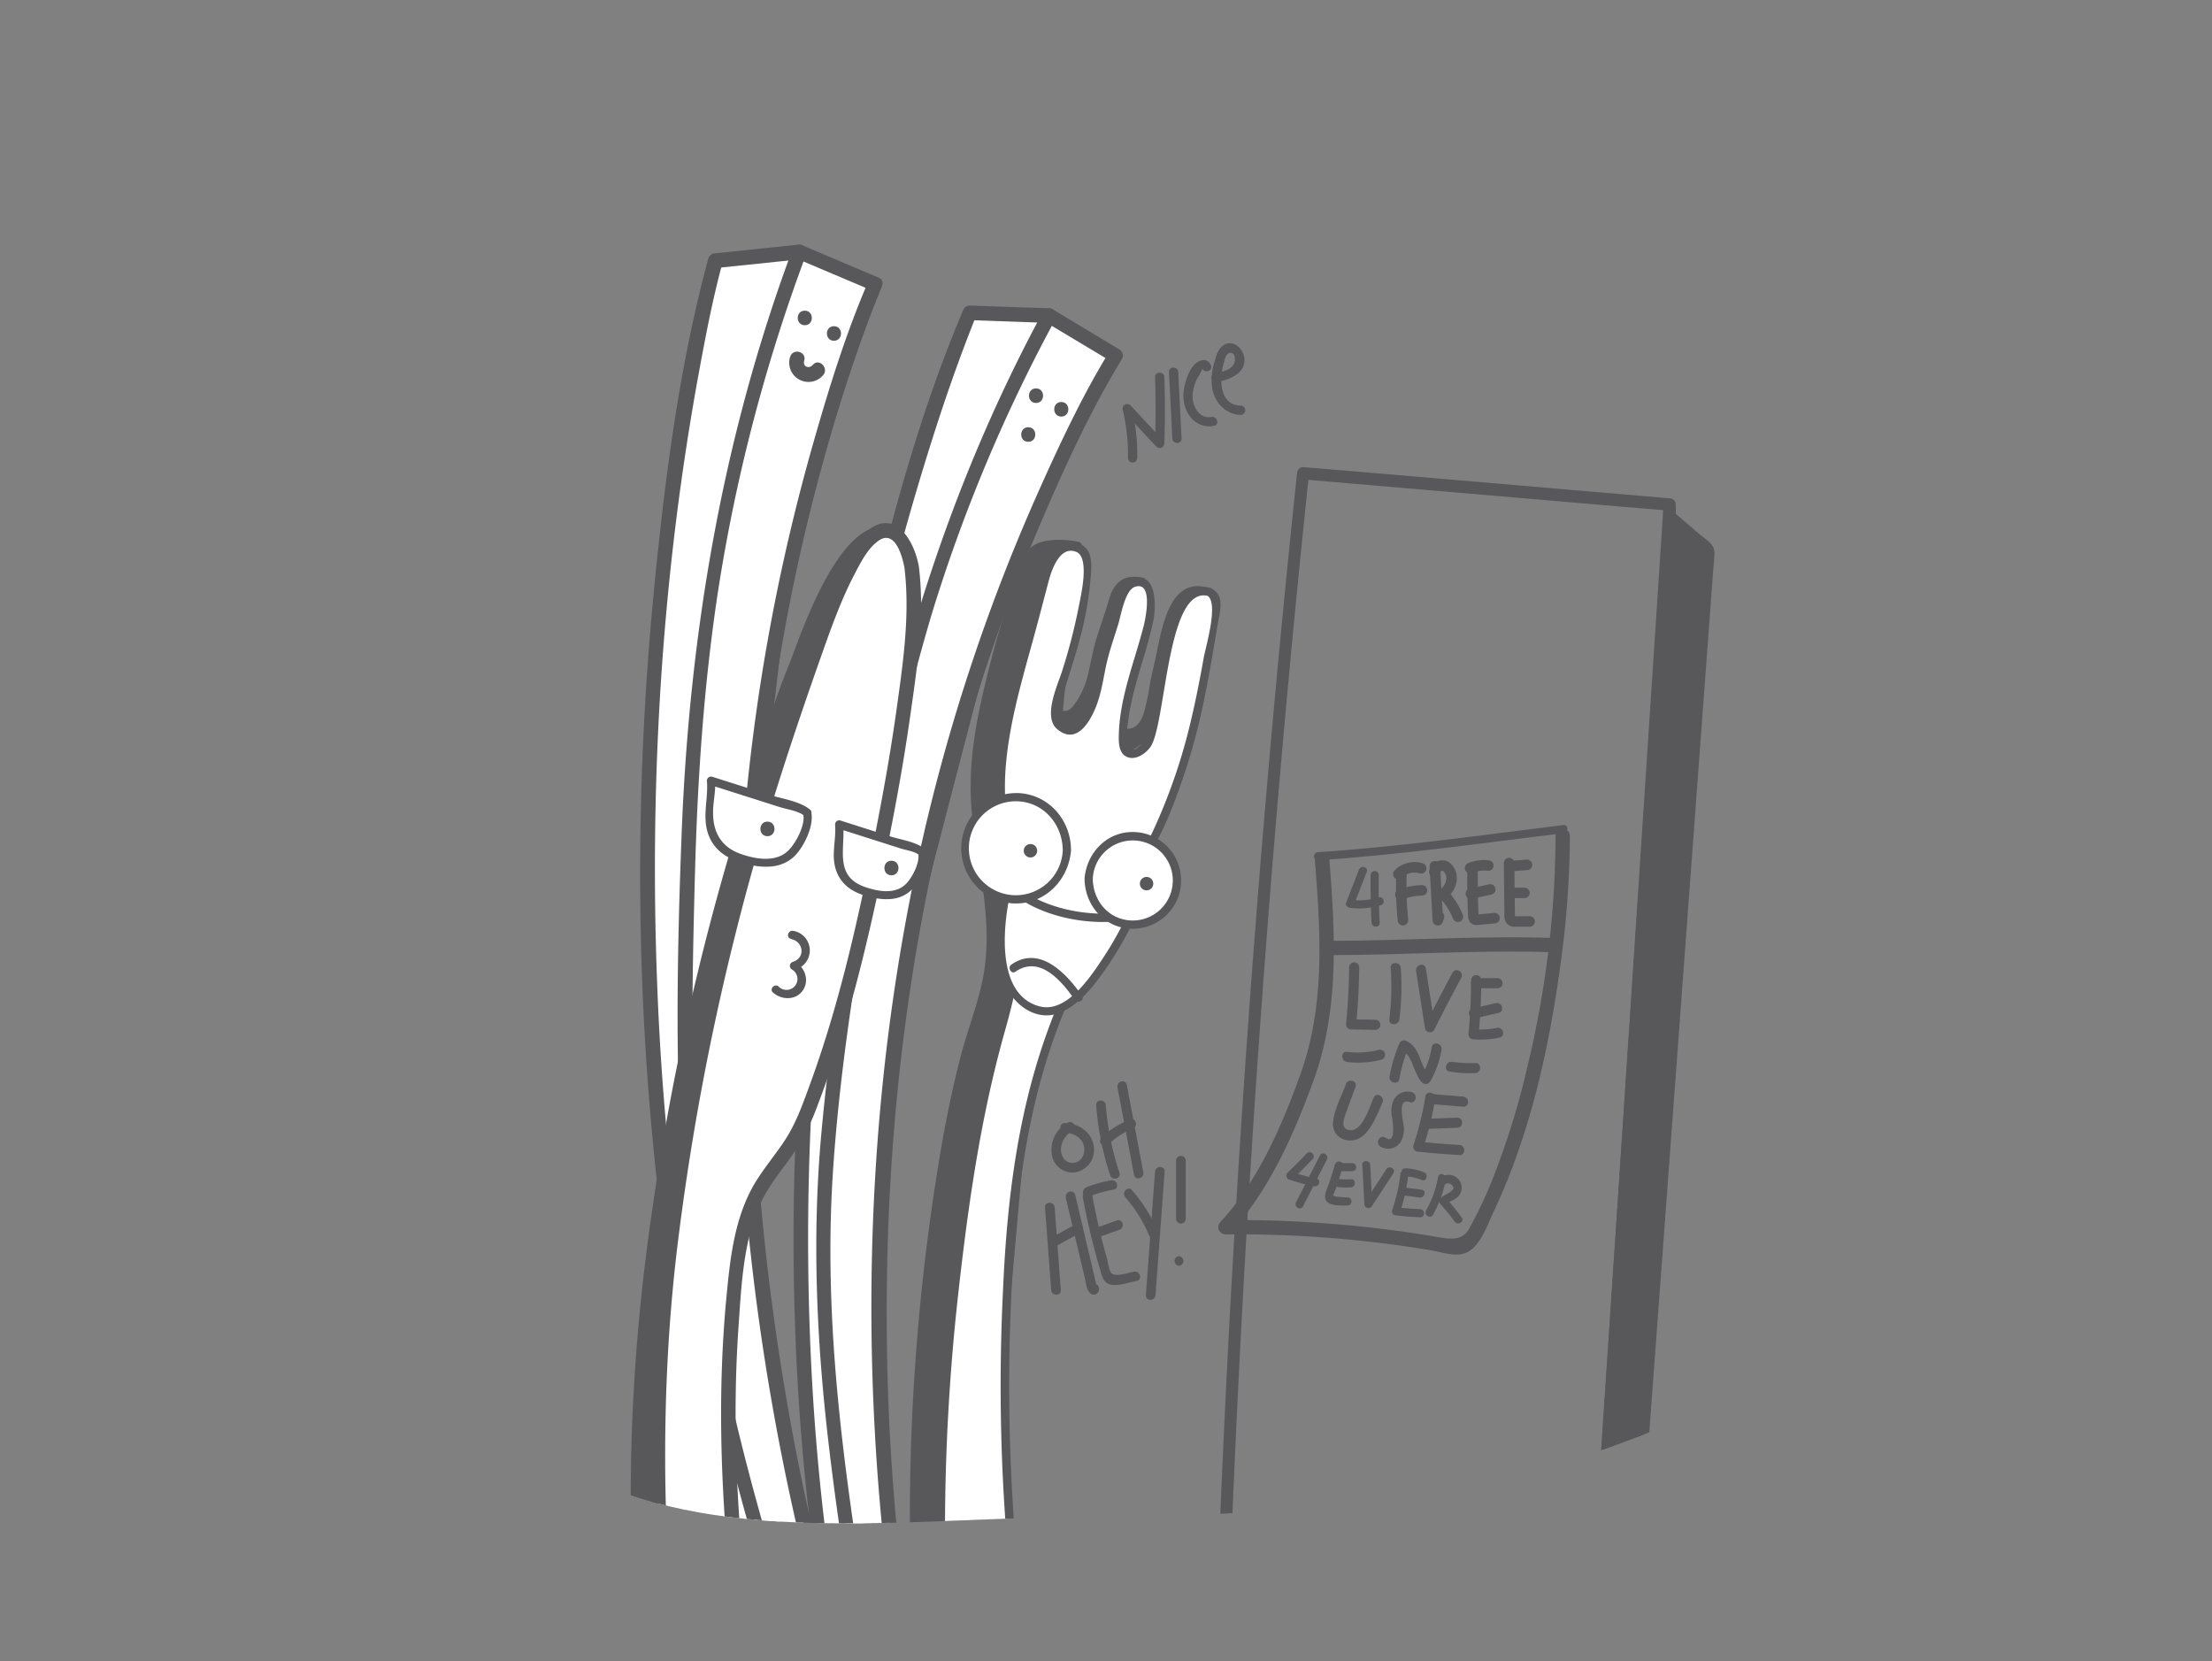 <svg id="Layer_1" data-name="Layer 1" xmlns="http://www.w3.org/2000/svg" xmlns:xlink="http://www.w3.org/1999/xlink" viewBox="0 0 595.28 446.98"><rect x="0" y="0" width="595.28" height="446.98" fill="#808080" stroke="none"/><defs><style>.cls-1,.cls-5{fill:none;}.cls-2{clip-path:url(#clip-path);}.cls-3{fill:#fff;}.cls-4{fill:#58585b;}.cls-5{stroke:#58585b;stroke-linecap:round;stroke-linejoin:round;stroke-width:2.83px;}</style><clipPath id="clip-path"><path class="cls-1" d="M530.25,295.27c-28.9,99-146.54,112.85-236.71,112.85s-214.44,33.3-175.13-188c18-101.55,14.76-220.72,175.13-185.5C381.61,54,569,162.52,530.25,295.27Z"/></clipPath></defs><title>illustration</title><g class="cls-2"><path class="cls-3" d="M238.51,478.39l-7.56-4.54C183.35,265.64,261,84.18,261,84.18l21.35.76-2.47,29.47-34,130.91L234.16,291.4l.44,129.78,6.59,43.42Z"/><path class="cls-4" d="M239.5,476.69l-5.4-3.24c-.53-.32-1.78-.74-2.09-1.25.41.68.16-1.94.16-1.81-.07-1.88-.88-4-1.28-5.86q-3.23-15.18-5.66-30.52-4.87-30.58-6.64-61.55A687.64,687.64,0,0,1,221.08,263a708.27,708.27,0,0,1,32.07-151.82c2.18-6.55,4.47-13.07,6.93-19.52.66-1.72,1.33-3.44,2-5.15.17-.41.91-2.18.57-1.38l-1.69,1,21.35.76-2-2-1.83,21.83c-.21,2.51-.23,5.13-.64,7.61.2-1.19-.37,1.19-.45,1.52l-9.67,37.21Q256,198.28,244.3,243.45c-3,11.55-5.87,23.12-8.8,34.68-1.1,4.32-2.9,9-3.3,13.42-.28,3.17,0,6.5,0,9.68l.35,102.66c0,7.54-.3,15,.83,22.43l4,26.14L239,463.08c.1.65.24,1.31.3,2,0-.31.16-1.36-.08-.5s-.36,1.86-.54,2.77l-2,10.54c-.48,2.47,3.3,3.52,3.78,1,1-5.11,3.25-11,2.47-16.22-1.17-7.81-2.37-15.61-3.55-23.41l-2-13-.6-4c-.05-.35-.25-2.38-.19-1.18-.13-2.7,0-5.44,0-8.14L236.19,311l-.06-16.3c0-1-.09-2.08,0-3.1,0-.46-.14.87,0,0s.5-2,.75-2.94c3.61-14.24,7.18-28.49,10.83-42.72,6.86-26.74,13.88-53.43,20.82-80.15L280,121.64c2.51-9.67,2.84-19.42,3.67-29.39l.61-7.3a2,2,0,0,0-2-2L261,82.22a1.91,1.91,0,0,0-1.69,1c-11.09,26-18.72,53.73-25.31,81.1-15.73,65.25-22.82,132.86-19.74,199.94A637.79,637.79,0,0,0,221,432.17q2.7,17.52,6.43,34.86c.7,3.24.62,7.28,3.59,9.14,2.14,1.34,4.34,2.6,6.5,3.9S241.66,478,239.5,476.69Z"/><path class="cls-3" d="M300.2,95.66,282.33,84.95C252.47,140,240.07,188.89,231.2,244.58c-5.43,34.12-10.88,68.5-9.57,103,1.67,44.14,10.38,88.48,16.88,130.79l11.32-1.28s-27.13-103.47-3.56-231.74C262.44,157.4,300.2,95.66,300.2,95.66Z"/><path class="cls-4" d="M301.19,94,283.32,83.25a2,2,0,0,0-2.68.7c-24,44.46-39.23,92.07-48.2,141.7-4.76,26.3-9,52.89-11.42,79.52-2.52,27.94-1.28,55.69,2,83.51,3.53,30.22,9,60.16,13.63,90.22a2,2,0,0,0,1.89,1.44l11.32-1.28a2,2,0,0,0,1.89-2.48,324,324,0,0,1-6.26-32.18,593.6,593.6,0,0,1-6.83-85.25c-.74-74.64,11.88-149.2,41.23-218,6.46-15.15,13.43-30.4,22-44.49,1.32-2.16-2.07-4.13-3.39-2-7.16,11.72-13.09,24.32-18.69,36.83a505.38,505.38,0,0,0-31.4,93.73c-15.72,68.89-17.72,141.47-8,211.39,1.9,13.72,4,27.59,7.55,41l1.89-2.48-11.32,1.28,1.89,1.44c-8.2-53.26-19.69-107-16.35-161.14,1.68-27.24,6.06-54.34,10.62-81.22a568,568,0,0,1,15.92-69.81A430.49,430.49,0,0,1,284,85.94l-2.68.7,17.88,10.71C301.38,98.65,303.36,95.26,301.19,94Z"/><path class="cls-3" d="M227,488.2l-8.63-3.66c-80.79-212-25.89-414.42-25.89-414.42l22.57-2.34,1.74,31.37L200.37,241.9l-5.49,50.2,19.61,136.48,13.33,44.71Z"/><path class="cls-4" d="M228,486.51l-5.73-2.43a10,10,0,0,1-2.6-1.1c-.67-.71-1.58-4.76-2.13-6.28q-5.83-15.9-10.81-32.09-9.57-31.1-16-63a725.92,725.92,0,0,1-13.87-116.72c-2.14-55.17,1.3-110.87,11.32-165.19,1.79-9.71,3.67-19.48,6.26-29l-1.89,1.44,22.57-2.34-2-2,1.27,22.77c.2,3.52.66,7,.25,10.54L210.06,141l-11.47,99.37c-1.42,12.28-2.7,24.59-4,36.88-.55,5-1.85,10.48-1.55,15.51.2,3.33,1,6.72,1.44,10l15.5,107.88c1.15,8,1.89,15.91,4.19,23.63l8,27,3.16,10.59a14.56,14.56,0,0,1,.58,1.94c-.11-.76-.08-.14-.09.32,0,.88-.09,1.76-.14,2.64l-.6,11.49c-.13,2.52,3.79,2.52,3.92,0l.6-11.49a14.83,14.83,0,0,0-.35-5.47l-7.32-24.53c-2.7-9.07-5.41-17.58-6.75-26.9L199.75,312.33l-2.47-17.17a32.8,32.8,0,0,1-.49-3.4c0-.55,0,.8.09,0s.21-1.9.31-2.84c1.71-15.64,3.37-31.28,5.13-46.91,3.24-28.85,6.66-57.68,10-86.53l5.64-48.87c1.2-10.36.13-20.45-.45-30.89l-.44-7.9a2,2,0,0,0-2-2l-22.57,2.34a2,2,0,0,0-1.89,1.44c-7.86,29-11.73,59.51-14.63,89.35-6.87,70.72-4.31,142.56,8.73,212.44a672.28,672.28,0,0,0,17.35,71.35q5.57,18.41,12.24,36.46c1.2,3.24,1.47,6.34,4.73,7.72l7,3C228.35,490.87,230.35,487.49,228,486.51Z"/><path class="cls-3" d="M235.49,76.41,215.1,67.78c-23.29,62.33-29.13,115.6-30.24,175.5-.68,36.7-1.34,73.67,5.13,109.8,8.27,46.2,24,91.56,37.05,135.12l11.72-3s-43.81-104.86-37.93-243.31C204.87,146.94,235.49,76.41,235.49,76.41Z"/><path class="cls-4" d="M236.48,74.72l-20.39-8.63a2,2,0,0,0-2.88,1.17c-18.84,50.66-27.72,103.38-29.78,157.27-1.1,28.62-1.69,57.47-.13,86.09,1.59,29,6.94,57.38,14.28,85.48,8.14,31.18,18.29,61.78,27.57,92.63a2,2,0,0,0,2.41,1.37l11.72-3a2,2,0,0,0,1.37-2.41c-4.23-10.14-7.59-20.71-10.8-31.21a630.34,630.34,0,0,1-19.29-83.62c-12.84-79.26-11.29-160.74,9.08-238.6,3.49-13.34,7.47-26.56,12.09-39.55,1.27-3.57,2.59-7.13,4-10.65q.59-1.49,1.2-3c.32-.78,0,0,.27-.65,1-2.29-2.38-4.29-3.39-2-6.08,14-10.67,28.83-14.86,43.51a535.11,535.11,0,0,0-19.32,109.7c-5,72.62,3.65,146.87,23.76,216.79,3.9,13.57,8.06,27.25,13.5,40.29l1.37-2.41-11.72,3,2.41,1.37c-16.41-54.56-36.44-109.19-41-166.4-2.29-28.7-1.69-57.63-.92-86.38.7-26.08,2.48-52.16,6.54-77.94A459.91,459.91,0,0,1,217,68.3l-2.88,1.17L234.5,78.1C236.8,79.08,238.8,75.7,236.48,74.72Z"/><path class="cls-4" d="M287.35,302.07a8.29,8.29,0,0,0-4.29,8.54,5.59,5.59,0,0,0,6.79,4.75,6.11,6.11,0,0,0,4.47-7.07c-.6-3.78-4.1-6-7.71-6.11-1.67-.07-1.66,2.52,0,2.59,2.16.09,4.42,1.21,5.05,3.43.55,1.95-.36,4.27-2.5,4.66s-3.59-1.36-3.64-3.41a5.76,5.76,0,0,1,3.13-5.14c1.46-.8.16-3-1.31-2.24Z"/><path class="cls-4" d="M295,297.37a78.13,78.13,0,0,0,3.77,18.89c.52,1.57,3,.9,2.5-.69a75.28,75.28,0,0,1-3.68-18.2c-.12-1.65-2.71-1.66-2.59,0Z"/><path class="cls-4" d="M298.24,308a19.16,19.16,0,0,1,6.6-4.26c1.54-.59.87-3.09-.69-2.5a22.29,22.29,0,0,0-7.74,4.92c-1.19,1.17.64,3,1.83,1.83Z"/><path class="cls-4" d="M300.73,292.59l4.46,23.55c.31,1.64,2.81.94,2.5-.69l-4.46-23.55c-.31-1.64-2.81-.94-2.5.69Z"/><path class="cls-4" d="M281.23,324.88l1.66,22.26c.12,1.65,2.71,1.66,2.59,0l-1.66-22.26c-.12-1.65-2.71-1.66-2.59,0Z"/><path class="cls-4" d="M284.18,335.3l6.61-3.64c1.46-.8.15-3-1.31-2.24l-6.61,3.64c-1.46.8-.15,3,1.31,2.24Z"/><path class="cls-4" d="M286.8,322.27,290.31,337l1.64,6.9c.35,1.48.36,3.38,1.73,4.29a1.33,1.33,0,0,0,1.57-.2,1.37,1.37,0,0,0,.51-1.26,1.32,1.32,0,0,0-1-1.25l-.15,0c-1.63-.28-2.33,2.22-.69,2.5l.15,0-1-1.25.24-.57L295,346q.5.75-.07-.77l-.35-1.48-.7-3-1.52-6.4-3-12.81c-.38-1.62-2.88-.93-2.5.69Z"/><path class="cls-4" d="M291.42,322.27a191.37,191.37,0,0,0,4.54,19c.47,1.61.77,3.66,2.56,4.28,2.07.71,5.29-.52,7.36-.88,1.64-.28.94-2.78-.69-2.5s-5.06,1.63-6.17.29c-.63-.77-.83-2.79-1.11-3.76s-.61-2.2-.9-3.31c-1.21-4.58-2.22-9.2-3.09-13.86-.3-1.64-2.8-.94-2.5.69Z"/><path class="cls-4" d="M295.64,332.9l5.63-2c1.55-.57.88-3.07-.69-2.5l-5.63,2c-1.55.57-.88,3.07.69,2.5Z"/><path class="cls-4" d="M293,322a32.69,32.69,0,0,1,6.71-1.9c1.64-.28.94-2.78-.69-2.5a32.69,32.69,0,0,0-6.71,1.9c-1.53.61-.86,3.12.69,2.5Z"/><path class="cls-4" d="M302.81,322.09a39.14,39.14,0,0,1,6.42,10.31c.65,1.53,2.88.21,2.24-1.31a41.26,41.26,0,0,0-6.82-10.83c-1.09-1.26-2.92.58-1.83,1.83Z"/><path class="cls-4" d="M310.83,315.26l-2.46,33.25c-.12,1.66,2.47,1.65,2.59,0l2.46-33.25c.12-1.66-2.47-1.65-2.59,0Z"/><path class="cls-4" d="M316.5,312.2v15.85a1.3,1.3,0,0,0,2.59,0V312.2a1.3,1.3,0,0,0-2.59,0Z"/><path class="cls-4" d="M317.28,340.6a1.3,1.3,0,0,0,0-2.59,1.3,1.3,0,0,0,0,2.59Z"/><path class="cls-4" d="M259.09,493.31,251.78,490a575.49,575.49,0,0,1-2.13-145.85c2.68-23.78,6.2-49.86,13.79-72.54,7-20.88.88-34-1.22-56.89,0,0-2.46-17.05,14.17-64.42,2.05-5.84,13.61-3.41,13.61-3.41"/><path class="cls-4" d="M259.65,492.35l-3.31-1.49a20.45,20.45,0,0,1-2.58-1.16c-.19-.12-.59-.17-.74-.33-1.1-1.18.33,1.29-.38-1.16-1.13-3.89-1.16-8.64-1.63-12.68s-.91-8.16-1.3-12.25q-2.3-24.14-2.55-48.42a611.84,611.84,0,0,1,6.68-95c2.17-14.84,5-29.66,9.4-44,2-6.4,3.92-12.61,4.41-19.33a81.31,81.31,0,0,0-.83-16.95c-1.77-13-4.55-23.79-3-36.63a198.33,198.33,0,0,1,6.71-30.76q1.52-5.27,3.2-10.5,1-3.06,2-6.1c.64-1.89,1.15-4.79,2.55-6.28,2.52-2.67,8.15-2,11.41-1.36,1.4.28,2-1.86.59-2.14a23.9,23.9,0,0,0-8.52-.31c-5,.82-6.18,3.66-7.7,8.1a301.37,301.37,0,0,0-10.48,37.29c-2.09,10.26-3.1,19.93-1.77,30.27,1.76,13.64,5.31,27.3,2.88,41.09-1.31,7.42-4.2,14.51-6.11,21.8-2,7.63-3.6,15.36-5,23.12a590.67,590.67,0,0,0-8.72,98.42q-.16,28.48,2.5,56.89.68,7.28,1.55,14.54.41,3.44.87,6.87c.22,1.65,0,5.08.88,6.4,1.34,2,5.62,3,7.82,3.95,1.29.58,2.43-1.33,1.12-1.92Z"/><path class="cls-4" d="M284.41,190.79c2.76,1.24,3.88.18,5.46-2.31a23.46,23.46,0,0,0,3.16-8c2-9.55,1.76-7.58,4.73-16.9,1-3,1.91-10.11,10.31-8l-7.89,45.13-13.73-1.6-10.69-.36,8.67-8"/><path class="cls-4" d="M324.55,158c-10.77-2.65-12.18,13.51-14,21-1.69,7-.76,4.87-2.45,11.88-.72,3-2.32,5.82-5.67,5.1l-.66,7.72,13.37-8.38,11.23-23.71Z"/><path class="cls-3" d="M325.47,159.27c-8.24-2.75-10.92,15.3-12.74,23.8-1.7,8-.76,5.53-2.47,13.49-.73,3.39-3.09,6.87-6.46,6.05s-.85-14.14,2.65-25.89c2-6.64,6.54-18.25.13-20-3.35-.94-5.31,6.32-6.31,9.65-3.08,10.18-2.84,8-4.91,18.46a26.4,26.4,0,0,1-3.28,8.69c-1.64,2.71-2.8,3.87-5.67,2.52-2.14-1-3.69-1.62-.38-12.29,3.4-11,6.41-21.34,6.46-31,0-1.8,0-4.73-2.55-5.26-3.13-.65-6.89.51-8.82,8.69-5,21.33-13.51,41.77-11.59,62.62,2.1,22.79,8.89,27.79-.06,58.66-6.64,22.93-9.83,46.71-12.51,70.43a572.54,572.54,0,0,0,2.13,145.47,67.51,67.51,0,0,0,22.64-5.88c-5.28-38.45-11.87-73-11.15-117.17.67-41.62,2.14-85.22,30-126.94,17.65-26.48,21.92-49.28,26.33-76.24C327.44,163.54,328.5,160.28,325.47,159.27Z"/><path class="cls-4" d="M325.77,158.2c-5.58-1.52-8.51,4-10.15,8.46-2.48,6.69-3.81,14.14-4.95,21.17-.51,3.13-.74,6.43-1.75,9.45-.63,1.9-3.71,6.41-5.36,3.39-.84-1.55-.18-4.71,0-6.36,1.15-9.41,4.89-18.07,6.81-27.27.72-3.44,1.16-13.2-5.3-11.43-2.08.57-3.22,3-4,4.81-1.65,3.81-2.62,8-3.86,11.9-1.43,4.53-4.4,25.85-10.56,22.58-2.26-1.2-1.4-3.88-.93-6,1.26-5.61,3.32-11,4.78-16.6a89.85,89.85,0,0,0,2.89-15.6c.21-2.65.95-7.08-1.21-9.25-4.13-4.15-9.52,1.12-11.06,4.86-2,4.72-2.75,10.16-4.11,15.08-1.7,6.17-3.51,12.31-5.05,18.52-2.66,10.73-4.55,21.75-3.58,32.84,1.28,14.62,5.94,28.22,3.55,43-1.78,11.07-5.56,21.73-8,32.68-2.47,11.28-4.29,22.68-5.82,34.12-7.34,54.9-8,110.15-.18,165a1.11,1.11,0,0,0,1.07.82,72.78,72.78,0,0,0,23.2-6,1.14,1.14,0,0,0,.51-1.26c-3.1-22.48-6.81-44.88-9-67.47a516.73,516.73,0,0,1-1.61-69.73c.85-22.32,3.2-44.7,10-66.06a160,160,0,0,1,14.86-33c6.26-10.51,13-20.37,17.75-31.71a172.67,172.67,0,0,0,9.72-32.82c1.23-6.07,2.23-12.19,3.26-18.3.57-3.41,2.09-7.84-1.79-9.72-1.28-.62-2.41,1.3-1.12,1.92,3.38,1.63-.33,13.85-.85,16.8-.95,5.37-2,10.72-3.23,16a153.6,153.6,0,0,1-10.61,31c-5,10.57-12,19.9-17.61,30.11a163.7,163.7,0,0,0-13.14,31c-6.2,20.14-8.52,41.18-9.42,62.16a517.47,517.47,0,0,0,1.07,67.54c2.15,24.39,6.18,48.56,9.52,72.8l.51-1.26a69.34,69.34,0,0,1-22.08,5.72l1.07.82a575.86,575.86,0,0,1-2.09-145.18c2.65-23.64,6-47.21,12.47-70.14,2.41-8.53,4.5-17.29,4.54-26.2A90.42,90.42,0,0,0,273,234.08c-1.69-8.83-3-17.66-2.42-26.68.77-11.49,3.95-22.66,7-33.7,1.61-5.74,3.09-11.51,4.61-17.28.77-2.92,3-9.73,7.45-7.92,3.77,1.54,1.14,12.19.67,14.73a154.37,154.37,0,0,1-4.44,17.21c-1.1,3.61-5.37,12.4-1.35,15.77,5.09,4.26,8.71-1.74,10.41-6s2.07-8.64,3.17-12.93c.8-3.13,1.87-6.18,2.82-9.26.74-2.41,1.83-9.19,4.48-10.1,5-1.73,2.9,8.47,2.39,10.46-2.44,9.55-6.35,18.93-6.69,28.92-.07,2-.16,5,1.78,6.16,2.39,1.46,5.38-.58,6.72-2.48,4.23-6,4.35-43.66,15.57-40.6A1.11,1.11,0,0,0,325.77,158.2Z"/><path class="cls-3" d="M304.63,246.08c-9,2.43-27.12-1.32-33.29-8.32,0,0-7.56,28.77,7.85,34C291.08,275.8,304.63,246.08,304.63,246.08Z"/><path class="cls-4" d="M304.34,245c-9.87,2.42-25.07-.43-32.21-8a1.12,1.12,0,0,0-1.86.49c-2.33,9-3.73,21.07,1.26,29.37,2.68,4.45,7.89,7.64,13.1,5.85,5.69-1.95,9.88-7.6,13.15-12.35a91.54,91.54,0,0,0,7.81-13.7c.59-1.29-1.32-2.42-1.92-1.12a93,93,0,0,1-7.13,12.7c-3.28,4.93-9.64,14.43-16.77,12.55-12.41-3.27-9.73-23.56-7.35-32.72l-1.86.49c7.71,8.22,23.74,11.22,34.37,8.61C306.32,246.81,305.73,244.66,304.34,245Z"/><circle class="cls-3" cx="273.35" cy="228.25" r="13.75" transform="translate(32.55 490.61) rotate(-87.31)"/><path class="cls-4" d="M286,228.89a12.64,12.64,0,1,1-12-13.27c7.07.36,12,6.38,12,13.27a1.11,1.11,0,0,0,2.22,0c.07-8.08-5.9-15.14-14.2-15.49a14.86,14.86,0,0,0-1.29,29.69c8.34.36,14.8-6.14,15.49-14.2C288.32,227.47,286.1,227.47,286,228.89Z"/><circle class="cls-3" cx="304.84" cy="236.92" r="11.88" transform="translate(53.9 530.33) rotate(-87.31)"/><path class="cls-4" d="M294.09,236.36a10.77,10.77,0,1,1,10.2,11.31c-6.07-.3-10.21-5.46-10.2-11.31a1.11,1.11,0,0,0-2.22,0c0,7,5.14,13.25,12.42,13.53a13,13,0,1,0,1.11-26c-7.32-.33-12.89,5.39-13.53,12.42C291.74,237.79,294,237.78,294.09,236.36Z"/><circle class="cls-4" cx="277.28" cy="228.9" r="1.81" transform="translate(35.65 495.15) rotate(-87.31)"/><circle class="cls-4" cx="308.53" cy="237.76" r="1.81" transform="translate(56.58 534.8) rotate(-87.31)"/><path class="cls-4" d="M273.27,261.45c6.65-4.58,12.56,2.73,16,7.61.81,1.16,2.74.05,1.92-1.12-4.12-5.9-11.3-13.72-19-8.41-1.17.81-.06,2.73,1.12,1.92Z"/><path class="cls-4" d="M427.53,472.22c-32.77-7.56-66-13.26-98.73-20.82L330,453q4-127.41,15.35-254.44,3.18-35.63,6.94-71.2L350.66,129l86.51,7.4,12.15,1-1.63-1.63-2.21,33.67-5.32,80.83L433.73,348l-5.54,84.19L426.37,460c-.28,4.32-1,8.83-.87,13.15,0,.2,0,.4,0,.59-.14,2.1,3.13,2.09,3.27,0l2.21-33.67,5.32-80.83,6.43-97.75,5.54-84.19,1.83-27.84c.28-4.32,1-8.83.87-13.15,0-.2,0-.4,0-.59a1.67,1.67,0,0,0-1.63-1.63l-86.51-7.4-12.15-1c-.94-.08-1.55.82-1.63,1.63Q335.65,254.1,329.56,381.49q-1.7,35.73-2.82,71.48a1.65,1.65,0,0,0,1.2,1.58c32.77,7.56,66,13.26,98.73,20.82C428.71,475.84,429.58,472.69,427.53,472.22Z"/><polygon class="cls-4" points="449.33 139.05 459.79 148.04 436.25 465.4 427.1 471.18 449.33 139.05"/><path class="cls-4" d="M448.17,140.2l6.68,5.75c.89.76,2.21,2.45,3.33,2.86s-.4-.36,0-.69c-.37.34-.2,2.69-.23,3.16l-1.4,18.9L451,243.83l-7,94.93-6.27,84.52-2.08,28-.66,8.89a24.12,24.12,0,0,0-.34,4.64,3,3,0,0,1,0,.57l.81-1.41-9.15,5.78,2.46,1.41,2.21-33,5.32-79.51,6.42-95.88,5.55-82.88,1.83-27.33c.29-4.26,1-8.72.87-13,0-.19,0-.39,0-.58.14-2.1-3.13-2.09-3.27,0l-2.21,33-5.32,79.51-6.42,95.88-5.55,82.88-1.83,27.33c-.29,4.26-1,8.72-.87,13,0,.19,0,.39,0,.58a1.65,1.65,0,0,0,2.46,1.41c2.73-1.73,5.49-3.42,8.2-5.18,1-.64,1.53-1,1.77-2.19a30.68,30.68,0,0,0,.29-3.91l1.57-21.14,5.91-79.72,7.39-99.71,6.13-82.65,1.75-23.6c.14-1.84.33-3.69.41-5.54.11-2.57-2.35-3.75-4.19-5.33l-6.68-5.75C448.89,136.53,446.57,138.83,448.17,140.2Z"/><path class="cls-4" d="M353.83,231.11c1.52,19.41,2.87,39-3.77,57.66-4.93,13.82-11.55,29.2-21.66,40.09a1.94,1.94,0,0,0,1.36,3.28,320.18,320.18,0,0,1,44.17,2.62q5.59.73,11.16,1.67c2.83.48,6.47,1.81,9.31.72,3.84-1.48,5.75-7.29,7.37-10.7,9.75-20.51,14.91-43.32,18-65.7a255.13,255.13,0,0,0,2.7-35.85c0-2.47-3.85-2.48-3.84,0A268.31,268.31,0,0,1,411,287.19a210.7,210.7,0,0,1-9.33,30.08,114.87,114.87,0,0,1-6.34,13.42c-2.11,3.74-6.33,2.51-9.89,1.92q-4.86-.81-9.73-1.46a322.87,322.87,0,0,0-45.89-2.85l1.36,3.28c10.38-11.19,17.14-26.66,22.31-40.84,7-19.28,5.83-39.47,4.25-59.63-.19-2.45-4-2.47-3.84,0Z"/><path class="cls-4" d="M354.66,231.48c22.13-1.45,44.1-4.61,66.1-7.3,1.37-.17,1.39-2.35,0-2.18-22,2.69-44,5.85-66.1,7.3-1.39.09-1.4,2.27,0,2.18Z"/><path class="cls-4" d="M363.06,260.29q-.08,7.69-.82,15.34A1.38,1.38,0,0,0,363.6,277l6.52.11a1.36,1.36,0,0,0,0-2.72l-6.52-.11,1.36,1.36q.74-7.65.82-15.34a1.36,1.36,0,0,0-2.72,0Z"/><path class="cls-4" d="M374.25,260.44a69.8,69.8,0,0,1-.37,13.85c-.22,1.73,2.51,1.72,2.72,0a69.8,69.8,0,0,0,.37-13.85c-.13-1.74-2.85-1.75-2.72,0Z"/><path class="cls-4" d="M381.09,261.29l2.4,15.48a1.37,1.37,0,0,0,2.49.33q3.52-7.07,7.27-14c.83-1.54-1.52-2.92-2.35-1.37q-3.75,6.95-7.27,14l2.49.33-2.4-15.48c-.27-1.73-2.89-1-2.63.72Z"/><path class="cls-4" d="M395.89,263.75q0,7.3-.71,14.56a1.38,1.38,0,0,0,1.36,1.36,26,26,0,0,0,7-.46c1.72-.34,1-3-.72-2.63a23.29,23.29,0,0,1-6.26.37l1.36,1.36q.7-7.26.71-14.56a1.36,1.36,0,0,0-2.72,0Z"/><path class="cls-4" d="M397,274l6.28-1.45c1.71-.4,1-3-.72-2.63l-6.28,1.45c-1.71.4-1,3,.72,2.63Z"/><path class="cls-4" d="M397.27,265.92H403a1.36,1.36,0,0,0,0-2.72h-5.78a1.36,1.36,0,0,0,0,2.72Z"/><path class="cls-4" d="M362.52,285.76a25,25,0,0,0,9.23-.63,1.36,1.36,0,0,0-.72-2.63,23,23,0,0,1-8.51.53c-1.74-.21-1.72,2.52,0,2.72Z"/><path class="cls-4" d="M376.59,290.38A38.33,38.33,0,0,1,379,282l-1.86.49c3.14,1.49,3.19,6.4,5.59,8.81a1.38,1.38,0,0,0,2.14-.28,25.62,25.62,0,0,0,3.07-8.55c.29-1.71-2.34-2.45-2.63-.72a23.52,23.52,0,0,1-2.79,7.9l2.14-.28c-2.71-2.72-2.32-7.43-6.14-9.24a1.38,1.38,0,0,0-1.86.49,41.22,41.22,0,0,0-2.71,9c-.3,1.71,2.32,2.45,2.63.72Z"/><path class="cls-4" d="M390.09,288.33a34.63,34.63,0,0,0,6.91.42c1.75-.08,1.76-2.8,0-2.72a31.07,31.07,0,0,1-6.18-.32c-1.71-.27-2.45,2.35-.72,2.63Z"/><path class="cls-4" d="M362.22,291.72c-1.16,3.14-3.14,6.72-3.46,10.08a4.34,4.34,0,0,0,3,4.83c5.93,1.78,8.46-6,10.28-9.93.73-1.58-1.62-3-2.35-1.37-1.06,2.3-3,9.14-6.38,8.78-2.83-.3-1.58-3.34-.95-5.07.81-2.2,1.63-4.4,2.44-6.6.61-1.65-2-2.36-2.63-.72Z"/><path class="cls-4" d="M380.06,293.91a4.2,4.2,0,0,0-5.24,2.65,7.68,7.68,0,0,0-.23,3.93c.15,1,1.29,7.71-1.76,5.64-1.45-1-2.82,1.37-1.37,2.35a4,4,0,0,0,5.77-1.75,7.4,7.4,0,0,0,.41-4.48c-.2-1.33-1.46-6.84,1.69-5.71,1.65.6,2.36-2,.72-2.63Z"/><path class="cls-4" d="M383.61,295a87.4,87.4,0,0,1-3.24,13.18,1.38,1.38,0,0,0,1.31,1.72q5.52.57,11.06.9c1.75.1,1.74-2.62,0-2.72q-5.54-.32-11.06-.9l1.31,1.72a87.4,87.4,0,0,0,3.24-13.18c.28-1.71-2.34-2.45-2.63-.72Z"/><path class="cls-4" d="M384.82,303.73l7.34-.27c1.75-.06,1.76-2.79,0-2.72l-7.34.27c-1.75.06-1.76,2.79,0,2.72Z"/><path class="cls-4" d="M385.35,297.1l8.43.69c1.75.14,1.74-2.58,0-2.72l-8.43-.69c-1.75-.14-1.74,2.58,0,2.72Z"/><path class="cls-4" d="M351.7,310.33q-2.55,2.68-5.22,5.25a1.1,1.1,0,0,0,.48,1.82,49.12,49.12,0,0,0,6.7,1.8c1.37.27,2-1.83.58-2.1a49.12,49.12,0,0,1-6.7-1.8l.48,1.82q2.67-2.57,5.22-5.25c1-1-.57-2.56-1.54-1.54Z"/><path class="cls-4" d="M355.21,310.93l-6.44,12.59c-.64,1.25,1.24,2.35,1.88,1.1L357.09,312c.64-1.25-1.24-2.35-1.88-1.1Z"/><path class="cls-4" d="M359.28,313.29q-.79,2.55-1.6,5.08c-.37,1.13-1.25,2.74-1.07,4,.34,2.27,4.4,2,6,2a1.09,1.09,0,0,0,0-2.18,24.47,24.47,0,0,1-3.23-.27c-.23,0-.73-.32-.56-.07-.14-.21.52-1.58.6-1.81q1-3.08,2-6.17c.41-1.34-1.69-1.92-2.1-.58Z"/><path class="cls-4" d="M358.76,319.23a21.77,21.77,0,0,0,4.81.26c1.39-.09,1.4-2.27,0-2.18a19.21,19.21,0,0,1-4.23-.18c-1.37-.22-2,1.88-.58,2.1Z"/><path class="cls-4" d="M360.21,315.15l3.68,0a1.09,1.09,0,0,0,0-2.18l-3.68,0a1.09,1.09,0,0,0,0,2.18Z"/><path class="cls-4" d="M366.63,313.49l.53,10.55a1.1,1.1,0,0,0,2,.55l5.81-8.88c.77-1.18-1.12-2.27-1.88-1.1l-5.81,8.88,2,.55-.53-10.55c-.07-1.4-2.25-1.4-2.18,0Z"/><path class="cls-4" d="M376.87,316a47.49,47.49,0,0,1-2.23,9.66,1.1,1.1,0,0,0,1.05,1.38q3.24.35,6.5.5c1.4.06,1.4-2.12,0-2.18q-3.26-.15-6.5-.5l1.05,1.38A50.16,50.16,0,0,0,379,316c.17-1.39-2-1.38-2.18,0Z"/><path class="cls-4" d="M377.24,321.59l4.76.64c1.37.18,2-1.91.58-2.1l-4.76-.64c-1.37-.18-2,1.91-.58,2.1Z"/><path class="cls-4" d="M378.21,316.52a13.39,13.39,0,0,1,4.42,1c1.3.52,1.87-1.59.58-2.1a15.16,15.16,0,0,0-5-1.05c-1.4-.06-1.4,2.12,0,2.18Z"/><path class="cls-4" d="M387,316.75a28.9,28.9,0,0,1-3.23,9l1.88,1.1.4-.74c.66-1.24-1.22-2.34-1.88-1.1l-.4.74c-.66,1.23,1.19,2.33,1.88,1.1a30.73,30.73,0,0,0,3.45-9.54c.25-1.37-1.85-2-2.1-.58Z"/><path class="cls-4" d="M389,318.58a1.55,1.55,0,0,1,2.14.95c.15.61-1.22,1.48-1.66,1.7a8.29,8.29,0,0,0-1.87,1.19,1.11,1.11,0,0,0,0,1.54,56.66,56.66,0,0,1,3.87,4.76c.82,1.12,2.71,0,1.88-1.1a61.82,61.82,0,0,0-4.21-5.2V324c1.07-.92,2.57-1.11,3.45-2.27a3.47,3.47,0,0,0-4.7-5,1.09,1.09,0,0,0,1.1,1.88Z"/><path class="cls-5" d="M377.19,234.44a87.67,87.67,0,0,0,.37,13.16"/><path class="cls-5" d="M376.32,235.21a6.09,6.09,0,0,1,6.14-1.57"/><path class="cls-5" d="M376.85,240.69a18.5,18.5,0,0,1,5.82-1.12"/><path class="cls-5" d="M386.14,233.09l.8,14.53.32-1"/><path class="cls-5" d="M386,234.63a2.18,2.18,0,0,1,3.09-1.49,3.85,3.85,0,0,1,1.49,3.81,5.5,5.5,0,0,1-2.17,3.55,20.58,20.58,0,0,1,3.94,6.17"/><path class="cls-5" d="M396.3,233.58q-.1,6.4.19,12.79a1.46,1.46,0,0,0,.25.92,1,1,0,0,0,.82.19l4.63-.42"/><path class="cls-5" d="M395.83,240.46l5.21-1.13"/><path class="cls-5" d="M395.62,233.57a10,10,0,0,1,4.91-.67"/><path class="cls-5" d="M406.12,232.23l.15,14a2.08,2.08,0,0,0,.36,1.41,1.35,1.35,0,0,0,1,.3h4"/><path class="cls-5" d="M406.57,240.26l3.68,0"/><path class="cls-5" d="M406.35,233.06l4.6-.35"/><path class="cls-4" d="M357.72,257c20.08,0,40.13-1.45,60.21-.77,2.47.08,2.47-3.76,0-3.84-20.08-.68-40.13.77-60.21.77-2.47,0-2.48,3.84,0,3.84Z"/><path class="cls-4" d="M365.72,234l-3.46,8.9c-.29.74.43,1.3,1.05,1.38a19.46,19.46,0,0,0,8.3-.72c1.34-.41.77-2.51-.58-2.1a18,18,0,0,1-7.72.64l1.05,1.38,3.46-8.9c.51-1.31-1.6-1.87-2.1-.58Z"/><path class="cls-4" d="M368.86,235.47q-.11,6.42.25,12.82c.08,1.39,2.26,1.4,2.18,0q-.36-6.41-.25-12.82a1.09,1.09,0,0,0-2.18,0Z"/><path class="cls-4" d="M239.14,141.69c-13.71-2.4-24.17,30.74-26.74,37-6.46,15.8-10,31-15,47.31A684.82,684.82,0,0,0,175.75,324c-9.19,61.41-7.87,119.17,4.08,183.41l8,2.29,1.6-186.27Z"/><path class="cls-3" d="M245.45,153.42c-.47-3.77-1.55-7.88-4.7-10-9.47-6.36-20.51,29.91-23,36.19-6.19,15.8-10.52,30.81-15.27,47.11a710.13,710.13,0,0,0-20.78,97.94c-8.81,61.41-4.88,119.17,6.57,183.41l21-6.17C200.76,449.55,192.07,397,198,344.34c1-9.14,2.59-18.55,7.66-26.22,3.86-5.84,8.4-10.68,11-17.19a325.65,325.65,0,0,0,16-53c4.92-22.94,9-42.88,11.72-65.52C245.5,172.81,246.65,163,245.45,153.42Z"/><path class="cls-4" d="M247.34,152.89c-.91-6.42-5.88-16-13.33-10.49-5.64,4.19-8.67,12.16-11.29,18.4-8.51,20.28-15.13,41.45-21.28,62.53-17.16,58.84-27.85,120.42-26.34,181.85.85,34.72,5.24,69.24,11.3,103.4a2,2,0,0,0,2.41,1.37l21-6.17a2,2,0,0,0,1.37-2.41c-7.82-47.79-15.83-96.16-12.41-144.75.79-11.27,1.32-23.85,6.54-34.12,2.15-4.22,5.23-7.87,7.94-11.73a60.31,60.31,0,0,0,6.85-13.56c8.25-21.63,13.52-43.91,18.14-66.54,2.52-12.38,4.83-24.8,6.61-37.31,1.87-13.14,4-26.67,2.54-39.94-.28-2.48-4.2-2.51-3.92,0,1.4,12.46-.47,25.1-2.19,37.44-1.61,11.54-3.66,23-5.94,34.44-4.51,22.6-9.49,45-17.44,66.67-1.86,5.08-3.65,10.18-6.61,14.74s-6.82,8.85-9.35,13.82c-4.46,8.76-5.52,18.78-6.44,28.43-2.34,24.46-1.63,49.11.67,73.54,2.52,26.8,6.9,53.37,11.24,79.92L208.8,500l-21,6.17,2.41,1.37c-10-56.27-14.77-113.45-8.13-170.41a683.43,683.43,0,0,1,16-86.45c6.25-25,14.15-49.34,22.72-73.6,2.7-7.65,5.4-15.37,9.17-22.58,1.62-3.09,3.51-6.93,6.45-9,4.75-3.34,6.71,5.14,7.17,8.43C243.91,156.43,247.69,155.37,247.34,152.89Z"/><path class="cls-4" d="M212.87,252.68c3.36.64,4,5.05.46,6.15a1.13,1.13,0,0,0-.27,2,2.94,2.94,0,1,1-3.48,4.66c-1.06-1-2.64.62-1.57,1.57,2.25,2,6,2.18,7.93-.41s.8-6.13-1.75-7.74l-.27,2a5.34,5.34,0,0,0-.46-10.44c-1.4-.27-2,1.87-.59,2.14Z"/><path class="cls-3" d="M217.22,218.64a2.5,2.5,0,0,0-1.36-.78L191.36,210l.17,2.06a34.71,34.71,0,0,0-.63,8.43,11.68,11.68,0,0,0,3.34,7.59,15,15,0,0,0,6.29,3.07c3.55,1,7.57,1.56,10.76-.3,3.47-2,4.86-6.26,6-10.12A2.53,2.53,0,0,0,217.22,218.64Z"/><path class="cls-4" d="M218,217.85c-2.88-2.35-7.72-2.94-11.22-4.05L191.65,209a1.12,1.12,0,0,0-1.41,1.07c.45,5.28-1.61,10.34.81,15.48,2,4.23,6,6.05,10.37,7.07s9,1,12.34-2.21c2.63-2.55,5.43-8.4,4.52-12a1.11,1.11,0,0,0-2.14.59c.72,2.89-2,7.93-4,9.87-3.44,3.34-9,2.29-13.07.8-5.07-1.86-7.25-5.91-7.17-11.17,0-2.86.76-5.54.52-8.39l-1.41,1.07,13,4.13,5.77,1.84c1.94.62,5,1,6.63,2.33C217.53,220.32,219.12,218.76,218,217.85Z"/><path class="cls-3" d="M248.15,229.26a2.16,2.16,0,0,0-1.17-.67l-21.14-6.74.15,1.78a30,30,0,0,0-.55,7.28,10.08,10.08,0,0,0,2.88,6.55,12.91,12.91,0,0,0,5.43,2.65c3.06.86,6.53,1.35,9.28-.26,3-1.75,4.19-5.4,5.15-8.73A2.18,2.18,0,0,0,248.15,229.26Z"/><path class="cls-4" d="M248.94,228.47c-2.45-2-6.45-2.49-9.41-3.43l-13.39-4.27a1.12,1.12,0,0,0-1.41,1.07c.37,4.38-1.28,8.63.49,12.92s5.75,6,10,6.83c3.84.78,7.78.48,10.52-2.61,2.07-2.33,4.26-6.9,3.48-10a1.11,1.11,0,0,0-2.14.59c.6,2.4-1.58,6.55-3.24,8.24-2.87,2.92-7.49,2.08-11,.88-8.4-2.9-5.36-10.18-5.92-16.83l-1.41,1.07,11.28,3.59,5.64,1.8c1.47.47,3.69.74,4.91,1.74S250,229.37,248.94,228.47Z"/><path class="cls-4" d="M206.53,225c2.52,0,2.53-3.92,0-3.92s-2.53,3.92,0,3.92Z"/><path class="cls-4" d="M239.9,235.52c2.52,0,2.53-3.92,0-3.92s-2.53,3.92,0,3.92Z"/><path class="cls-4" d="M306.06,123.21a54.24,54.24,0,0,0-1.52-13.6l-2.08,1.21,8.76,9.4a1.26,1.26,0,0,0,2.12-.88q.3-8.92,0-17.85c0-1.6-2.54-1.6-2.49,0q.27,8.92,0,17.85l2.12-.88-8.76-9.4a1.25,1.25,0,0,0-2.08,1.21,51.54,51.54,0,0,1,1.43,12.94,1.24,1.24,0,0,0,2.49,0Z"/><path class="cls-4" d="M314.59,100.1l.9,17.89c.08,1.59,2.57,1.6,2.49,0l-.9-17.89c-.08-1.59-2.57-1.6-2.49,0Z"/><path class="cls-4" d="M325.9,98.38c-.63-1.74-2.29-1.84-3.73-.89-2.08,1.38-3.14,4.91-3.56,7.24-.9,5.06,2.33,10.86,8.08,9.87,1.57-.27.91-2.67-.66-2.4-3.48.6-5.34-3.25-5.08-6.15a12.76,12.76,0,0,1,1-3.74c.32-.76,1.76-2.7,1.55-3.26.54,1.49,2.95.85,2.4-.66Z"/><path class="cls-4" d="M327.53,102.84c3.06-.66,7.45-2.17,7.38-6,0-2.77-3-5.8-5.73-3.89-1.4,1-1.88,2.78-2.32,4.33a16.23,16.23,0,0,0-.63,7.25c.69,3.83,3.65,7,7.65,7.11a1.24,1.24,0,0,0,0-2.49c-5.79-.17-5.75-7.22-4.62-11.21.25-.88.64-3.22,2.07-3,1.27.18,1.09,2.25.75,2.94-.9,1.78-3.44,2.23-5.21,2.61-1.56.34-.9,2.73.66,2.4Z"/><path class="cls-4" d="M216.58,87.51c2.52,0,2.53-3.92,0-3.92s-2.53,3.92,0,3.92Z"/><path class="cls-4" d="M224.43,91.69c2.52,0,2.53-3.92,0-3.92s-2.53,3.92,0,3.92Z"/><path class="cls-4" d="M278.81,108.43c2.52,0,2.53-3.92,0-3.92s-2.53,3.92,0,3.92Z"/><path class="cls-4" d="M285.61,112.09c2.52,0,2.53-3.92,0-3.92s-2.53,3.92,0,3.92Z"/><path class="cls-4" d="M212.64,96a5.18,5.18,0,0,0,8.88,4.94c1.63-1.91-1.13-4.69-2.77-2.77-1,1.18-2.8.51-2.32-1.13.71-2.43-3.07-3.46-3.78-1Z"/><path class="cls-4" d="M276.72,118.88c2.52,0,2.53-3.92,0-3.92s-2.53,3.92,0,3.92Z"/></g></svg>

